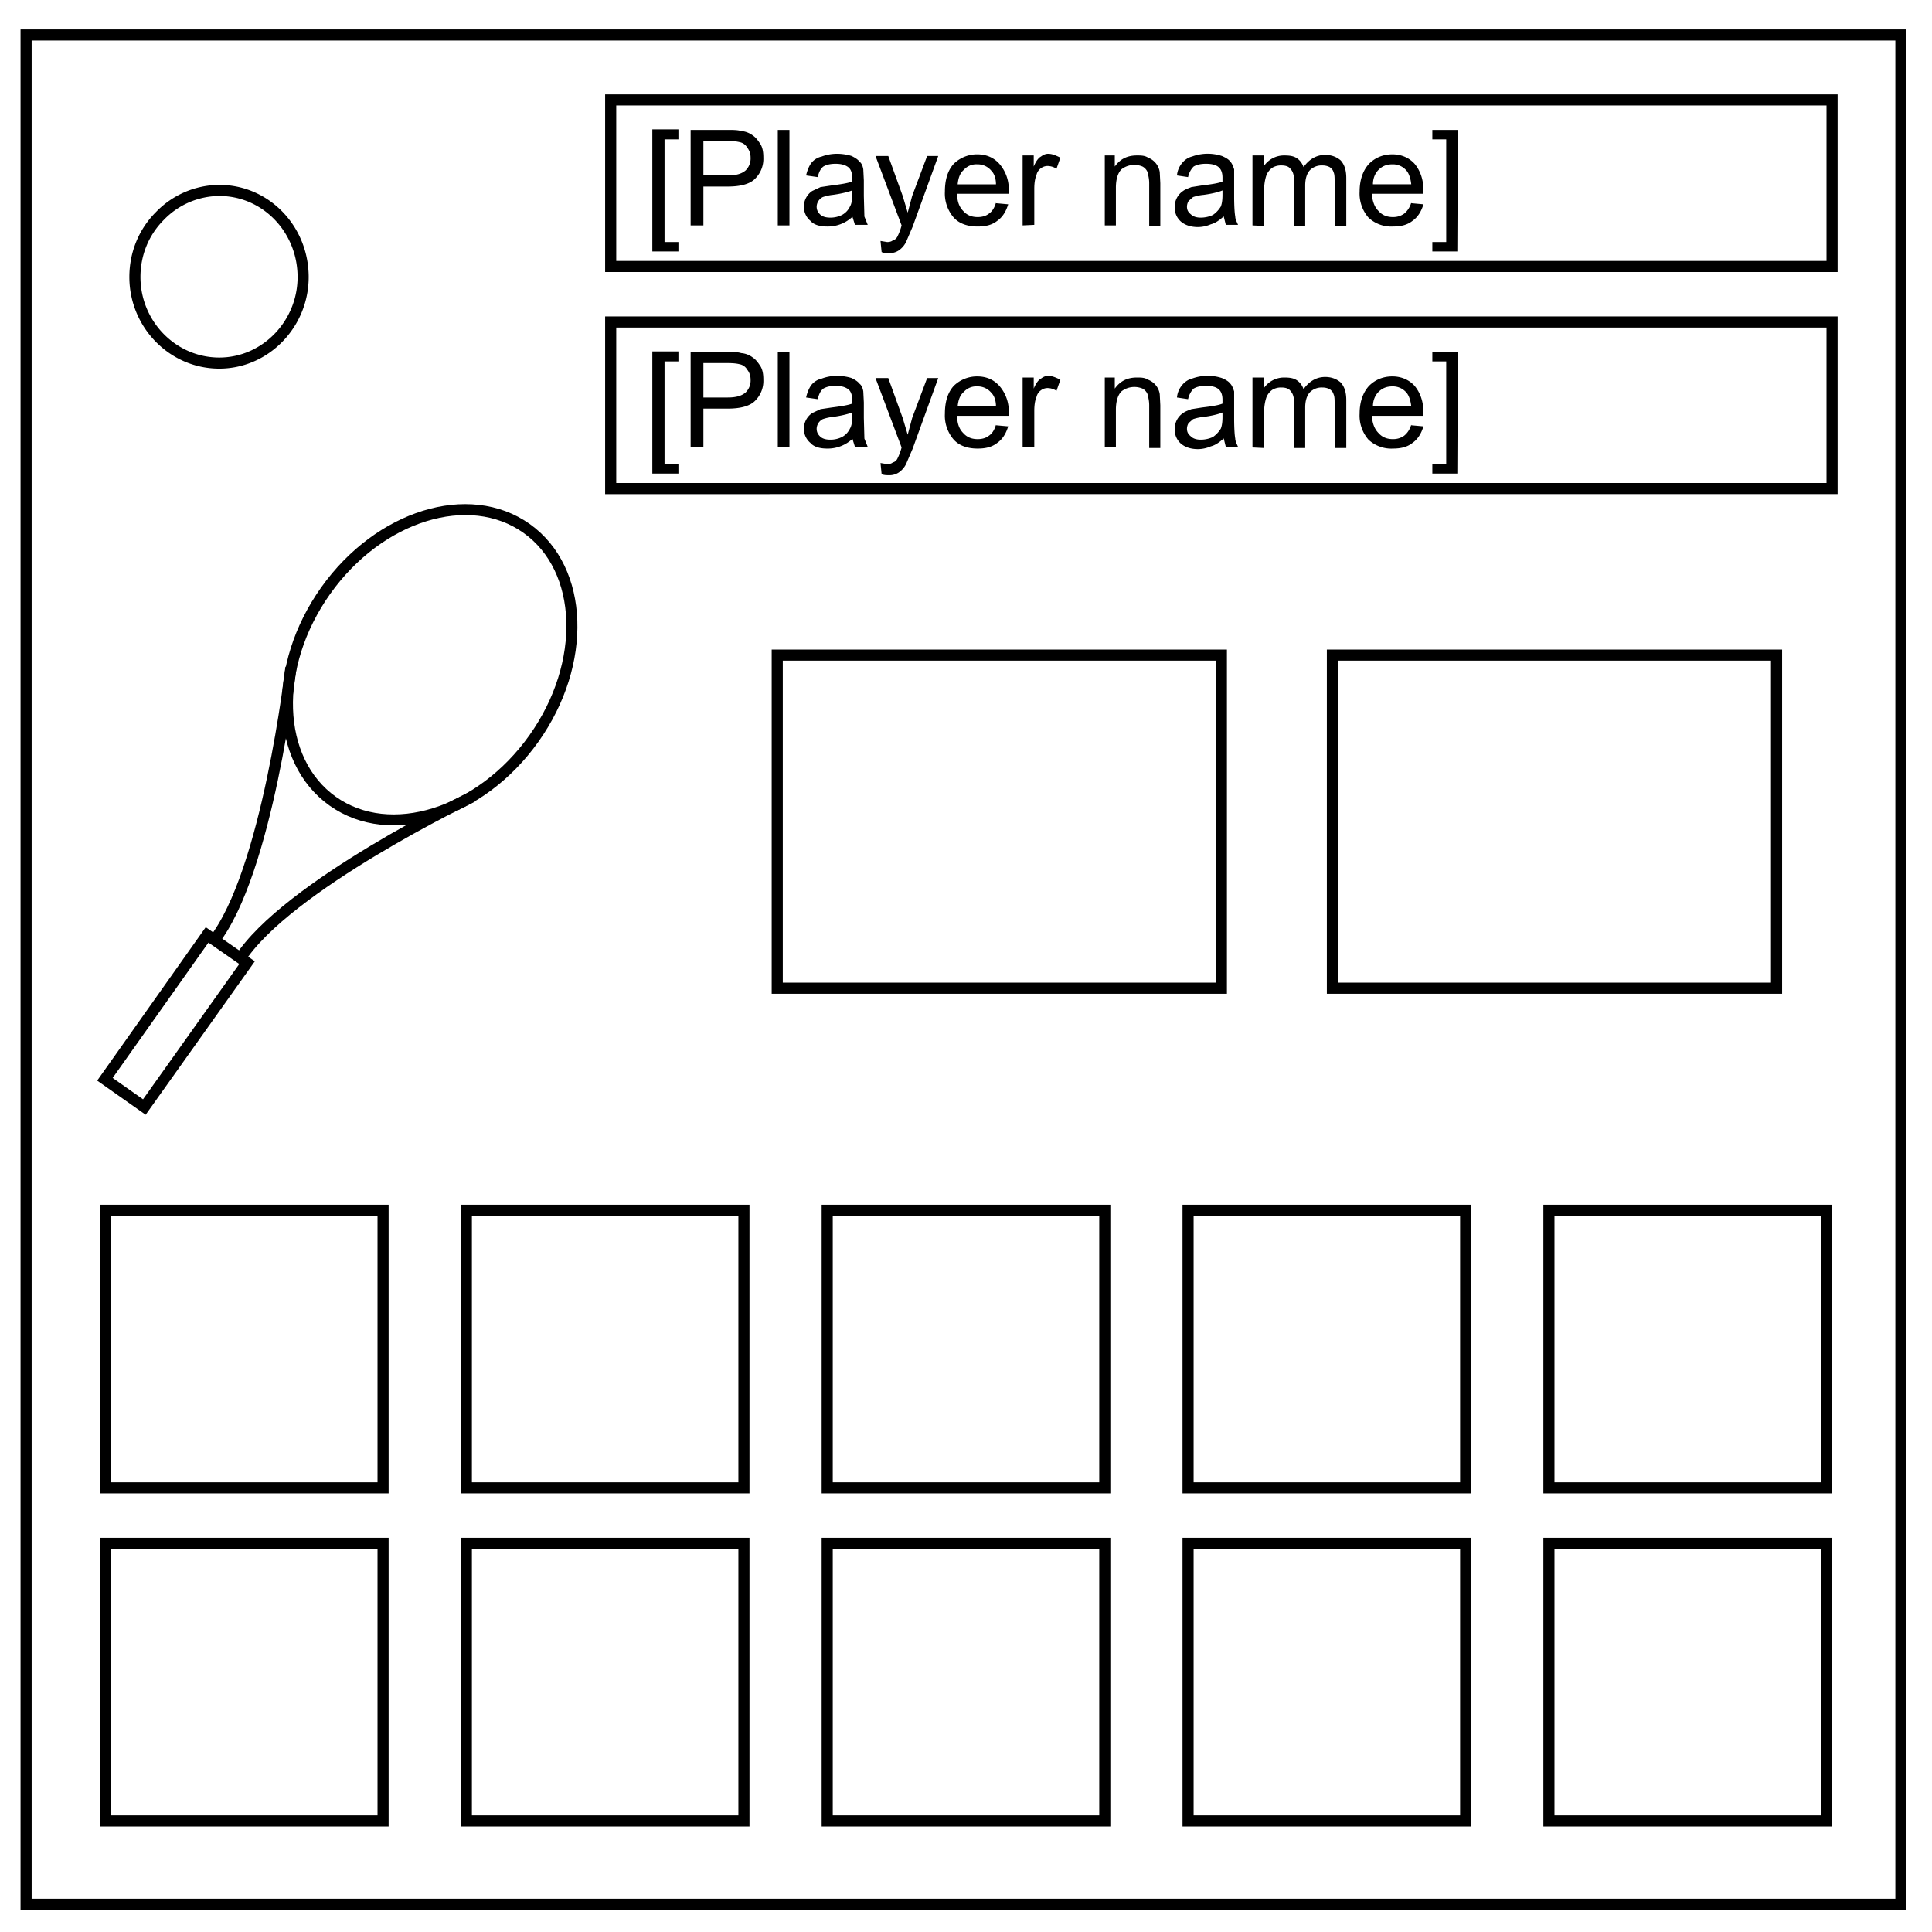 <svg xmlns="http://www.w3.org/2000/svg" fill="none" viewBox="0 0 348 348"><path stroke="#000" stroke-width="2" d="M4.7 343V6.3h337.7V343z"/><path stroke="#000" stroke-width="2" d="M39.5 65.4c-8.4 0-15.2-7-15.2-15.5 0-4.2 1.6-8.1 4.5-11a15 15 0 0 1 10.7-4.6c8.4 0 15.1 7 15.1 15.6 0 8.5-6.8 15.5-15.1 15.5zM110 18h220v30H110zm0 40h220v30H110zm30 60h80v60h-80zm100 0h80v60h-80zM19 218h50v50H19zm65 0h50v50H84zm65 0h50v50h-50zm65 0h50v50h-50zm65 0h50v50h-50zM19 278h50v50H19zm65 0h50v50H84zm65 0h50v50h-50zm65 0h50v50h-50zm65 0h50v50h-50z"/><path fill="#000" stroke-width="2" d="M117.5 45.3v-22h4.7v1.8h-2.5v18.5h2.5v1.7zm6.9-4.7V23.4h6.5c1.1 0 2 0 2.6.2a4 4 0 0 1 2.1.8c.6.4 1 1 1.4 1.6.4.7.5 1.5.5 2.4a5 5 0 0 1-1.4 3.7c-.9 1-2.6 1.5-5 1.5h-4.4v7zm2.3-9h4.4c1.5 0 2.5-.3 3.2-.9a3 3 0 0 0 .9-2.3c0-.7-.2-1.3-.6-1.8a2 2 0 0 0-1.4-1c-.4-.1-1-.2-2.1-.2h-4.4zm13.4 9V23.4h2.1v17.2zm13.5-1.6a6.5 6.5 0 0 1-4.6 1.8c-1.3 0-2.4-.3-3-1a3.3 3.3 0 0 1-1.2-2.5 3.4 3.4 0 0 1 1.5-2.9l1.5-.7 2-.3c1.6-.2 2.9-.4 3.7-.7V32c0-.8-.2-1.4-.6-1.8-.6-.5-1.4-.7-2.4-.7s-1.7.2-2.2.5c-.5.4-.8 1-1 1.9l-2.1-.3c.2-.9.5-1.6.9-2.2.4-.5 1-1 1.9-1.2.8-.3 1.7-.5 2.8-.5 1 0 2 .2 2.6.4.6.3 1.1.6 1.4 1 .4.3.6.8.7 1.4l.1 2v2.8l.1 3.7.6 1.5H154l-.5-1.6zm-.1-4.7c-.8.3-2 .6-3.5.8a8 8 0 0 0-1.8.4 2 2 0 0 0-1.1 1.7c0 .6.2 1 .6 1.4.4.4 1 .6 1.9.6.8 0 1.5-.2 2.1-.5.7-.4 1.1-.9 1.4-1.5.3-.5.4-1.2.4-2.1zm5.3 11.1l-.2-2 1.2.2c.4 0 .8-.1 1-.3.4-.1.6-.3.8-.6a10.3 10.3 0 0 0 .8-2.1l-4.7-12.5h2.3l2.6 7.2.9 3 .8-3 2.7-7.2h2l-4.6 12.7-1.2 2.8a4 4 0 0 1-1.3 1.5 3 3 0 0 1-1.7.5c-.5 0-1 0-1.4-.2zm20.6-8.8l2.2.2c-.4 1.3-1 2.3-2 3-.9.7-2 1-3.5 1-1.8 0-3.3-.5-4.3-1.6a6.6 6.6 0 0 1-1.6-4.7c0-2.1.5-3.8 1.6-5a6 6 0 0 1 4.2-1.7c1.7 0 3 .6 4 1.7a6.9 6.9 0 0 1 1.7 4.8v.6h-9.3c0 1.4.4 2.4 1.1 3.1.7.8 1.6 1.1 2.6 1.1.8 0 1.5-.2 2-.6.6-.4 1-1 1.3-2zm-7-3.4h7c0-1-.3-1.9-.8-2.4a3.2 3.2 0 0 0-2.6-1.2 3 3 0 0 0-2.4 1c-.7.6-1 1.5-1.1 2.6zm11.8 7.4V28h2v2c.4-1 .9-1.6 1.3-1.8.4-.3.8-.5 1.3-.5.7 0 1.4.3 2.2.7l-.7 2a3 3 0 0 0-1.6-.5 2 2 0 0 0-1.2.4 2 2 0 0 0-.8 1.2c-.3.7-.4 1.6-.4 2.5v6.5zm14.8 0V28h1.8v2c1-1.4 2.3-2 4-2 .7 0 1.4 0 2 .4a3.3 3.3 0 0 1 2.1 2.6l.1 2v7.7h-2V33c0-.9-.2-1.5-.3-2a2 2 0 0 0-.9-1 3.8 3.8 0 0 0-3.8.5c-.6.6-1 1.7-1 3.3v6.8zm21.4-1.6c-.8.7-1.5 1.2-2.3 1.4a6 6 0 0 1-2.3.5c-1.4 0-2.4-.4-3.1-1a3.3 3.3 0 0 1-1.1-2.6 3.4 3.4 0 0 1 1.5-2.9c.4-.3 1-.5 1.5-.7l1.9-.3c1.7-.2 3-.4 3.7-.7V32c0-.8-.2-1.4-.6-1.8-.5-.5-1.3-.7-2.4-.7-1 0-1.7.2-2.2.5-.4.4-.8 1-1 1.9l-2-.3a4 4 0 0 1 .9-2.2c.4-.5 1-1 1.8-1.2a8.2 8.2 0 0 1 5.4-.1c.7.3 1.2.6 1.5 1 .3.3.5.8.7 1.4v4.8c0 2 .1 3.2.2 3.7 0 .5.3 1 .5 1.5h-2.2l-.4-1.6zm-.2-4.7c-.7.3-1.9.6-3.4.8a8 8 0 0 0-1.9.4l-.8.7a2 2 0 0 0-.3 1c0 .6.2 1 .7 1.4.4.4 1 .6 1.8.6s1.6-.2 2.2-.5a5 5 0 0 0 1.4-1.5c.2-.5.3-1.2.3-2.1zm5.4 6.3V28h2v2a4.4 4.4 0 0 1 3.7-2c1 0 1.7.1 2.3.5.6.4 1 1 1.2 1.6 1-1.4 2.3-2.2 3.9-2.2 1.2 0 2.1.4 2.8 1 .7.8 1 1.8 1 3.2v8.6h-2.1v-7.9c0-.8 0-1.4-.2-1.8-.1-.4-.4-.7-.7-.9-.4-.2-.8-.3-1.3-.3a3 3 0 0 0-2.2.8c-.6.6-.9 1.6-.9 2.8v7.3h-2v-8.1c0-1-.2-1.7-.6-2.1-.3-.5-.9-.7-1.7-.7a3 3 0 0 0-1.6.4 3 3 0 0 0-1.1 1.4c-.2.6-.4 1.5-.4 2.6v6.5zm28.6-4l2.2.2c-.4 1.3-1 2.3-2 3-.9.7-2 1-3.5 1a6 6 0 0 1-4.4-1.6 6.6 6.6 0 0 1-1.6-4.7c0-2.1.6-3.8 1.7-5 1-1 2.4-1.7 4.2-1.7 1.6 0 3 .6 4 1.7 1 1.2 1.6 2.8 1.6 4.8v.6h-9.3c.1 1.4.5 2.4 1.2 3.1.7.8 1.6 1.1 2.6 1.1.8 0 1.4-.2 2-.6.5-.4 1-1 1.3-2zm-7-3.4h7c-.1-1-.4-1.9-.8-2.4a3.2 3.2 0 0 0-2.6-1.2c-1 0-1.8.3-2.5 1-.6.6-1 1.5-1 2.6zm15.3 12.1H258v-1.7h2.5V25.1H258v-1.7h4.6zM117.5 85.3v-22h4.7v1.8h-2.5v18.5h2.5v1.7zm6.9-4.7V63.4h6.5c1.1 0 2 0 2.6.2a4 4 0 0 1 2.1.8c.6.4 1 1 1.4 1.6.4.7.5 1.5.5 2.4a5 5 0 0 1-1.4 3.7c-.9 1-2.6 1.5-5 1.5h-4.4v7zm2.3-9h4.4c1.5 0 2.5-.3 3.2-.9a3 3 0 0 0 .9-2.3c0-.7-.2-1.3-.6-1.8a2 2 0 0 0-1.4-1c-.4-.1-1-.2-2.1-.2h-4.4zm13.4 9V63.4h2.1v17.2zm13.5-1.6a6.5 6.5 0 0 1-4.6 1.8c-1.3 0-2.4-.3-3-1a3.3 3.3 0 0 1-1.2-2.5 3.4 3.4 0 0 1 1.5-2.9l1.5-.7 2-.3c1.6-.2 2.9-.4 3.7-.7V72c0-.8-.2-1.4-.6-1.8-.6-.5-1.4-.7-2.4-.7s-1.7.2-2.2.5c-.5.4-.8 1-1 1.9l-2.1-.3c.2-.9.5-1.6.9-2.2.4-.5 1-1 1.9-1.2.8-.3 1.7-.5 2.8-.5 1 0 2 .2 2.6.4.6.3 1.1.6 1.4 1 .4.3.6.8.7 1.4l.1 2v2.8l.1 3.7.6 1.5H154l-.5-1.6zm-.1-4.7c-.8.3-2 .6-3.5.8a8 8 0 0 0-1.8.4 2 2 0 0 0-1.1 1.7c0 .6.2 1 .6 1.4.4.4 1 .6 1.9.6.8 0 1.5-.2 2.1-.5.7-.4 1.1-.9 1.4-1.5.3-.5.4-1.2.4-2.1zm5.3 11.1l-.2-2 1.2.2c.4 0 .8-.1 1-.3.4-.1.6-.3.8-.6a10.3 10.3 0 0 0 .8-2.1l-4.7-12.5h2.3l2.6 7.2.9 3 .8-3 2.7-7.2h2l-4.6 12.7-1.2 2.8a4 4 0 0 1-1.3 1.5 3 3 0 0 1-1.7.5c-.5 0-1 0-1.4-.2zm20.6-8.8l2.2.2c-.4 1.3-1 2.3-2 3-.9.7-2 1-3.5 1-1.8 0-3.3-.5-4.3-1.6a6.6 6.6 0 0 1-1.6-4.7c0-2.1.5-3.8 1.6-5a6 6 0 0 1 4.2-1.7c1.7 0 3 .6 4 1.7a6.9 6.9 0 0 1 1.7 4.8v.6h-9.3c0 1.4.4 2.4 1.1 3.1.7.8 1.6 1.1 2.6 1.1.8 0 1.5-.2 2-.6.6-.4 1-1 1.3-2zm-7-3.4h7c0-1-.3-1.9-.8-2.4a3.2 3.2 0 0 0-2.6-1.2 3 3 0 0 0-2.4 1c-.7.6-1 1.5-1.1 2.6zm11.8 7.4V68h2v2c.4-1 .9-1.6 1.3-1.8.4-.3.8-.5 1.3-.5.7 0 1.4.3 2.2.7l-.7 2a3 3 0 0 0-1.6-.5 2 2 0 0 0-1.2.4 2 2 0 0 0-.8 1.2c-.3.7-.4 1.6-.4 2.5v6.5zm14.8 0V68h1.8v2c1-1.4 2.3-2 4-2 .7 0 1.4 0 2 .4a3.3 3.3 0 0 1 2.1 2.6l.1 2v7.7h-2V73c0-.9-.2-1.5-.3-2a2 2 0 0 0-.9-1 3.8 3.8 0 0 0-3.8.5c-.6.6-1 1.7-1 3.3v6.8zm21.4-1.6c-.8.7-1.5 1.2-2.3 1.4a6 6 0 0 1-2.3.5c-1.4 0-2.4-.4-3.1-1a3.3 3.3 0 0 1-1.1-2.6 3.4 3.4 0 0 1 1.5-2.9c.4-.3 1-.5 1.5-.7l1.9-.3c1.7-.2 3-.4 3.7-.7V72c0-.8-.2-1.4-.6-1.8-.5-.5-1.3-.7-2.4-.7-1 0-1.7.2-2.2.5-.4.4-.8 1-1 1.9l-2-.3a4 4 0 0 1 .9-2.2c.4-.5 1-1 1.8-1.2a8.2 8.2 0 0 1 5.4-.1c.7.3 1.2.6 1.5 1 .3.3.5.8.7 1.4v4.8c0 2 .1 3.2.2 3.7 0 .5.3 1 .5 1.5h-2.2l-.4-1.6zm-.2-4.7c-.7.3-1.9.6-3.4.8a8 8 0 0 0-1.9.4l-.8.7a2 2 0 0 0-.3 1c0 .6.2 1 .7 1.4.4.4 1 .6 1.8.6s1.6-.2 2.2-.5a5 5 0 0 0 1.4-1.5c.2-.5.3-1.2.3-2.1zm5.4 6.3V68h2v2a4.4 4.4 0 0 1 3.7-2c1 0 1.7.1 2.3.5.6.4 1 1 1.2 1.6 1-1.4 2.3-2.2 3.9-2.2 1.2 0 2.1.4 2.8 1 .7.8 1 1.8 1 3.2v8.6h-2.1v-7.9c0-.8 0-1.4-.2-1.8-.1-.4-.4-.7-.7-.9-.4-.2-.8-.3-1.3-.3a3 3 0 0 0-2.2.8c-.6.6-.9 1.6-.9 2.8v7.3h-2v-8.1c0-1-.2-1.7-.6-2.1-.3-.5-.9-.7-1.7-.7a3 3 0 0 0-1.6.4 3 3 0 0 0-1.1 1.4c-.2.6-.4 1.5-.4 2.6v6.5zm28.6-4l2.2.2c-.4 1.3-1 2.3-2 3-.9.7-2 1-3.5 1a6 6 0 0 1-4.4-1.6 6.6 6.6 0 0 1-1.6-4.7c0-2.1.6-3.8 1.7-5 1-1 2.4-1.7 4.2-1.7 1.6 0 3 .6 4 1.7 1 1.2 1.6 2.8 1.6 4.8v.6h-9.3c.1 1.4.5 2.4 1.2 3.1.7.8 1.6 1.1 2.6 1.1.8 0 1.4-.2 2-.6.5-.4 1-1 1.3-2zm-7-3.4h7c-.1-1-.4-1.9-.8-2.4a3.2 3.2 0 0 0-2.6-1.2c-1 0-1.8.3-2.5 1-.6.6-1 1.5-1 2.6zm15.3 12.1H258v-1.7h2.5V65.1H258v-1.7h4.6z"/><g stroke="#000" stroke-width="2"><path d="M92.8 112c0 17-10.3 30.9-23 30.9s-23-13.8-23-30.9c0-17 10.3-30.8 23-30.8s23 13.8 23 30.8z" transform="rotate(35.4 57.5 126.5) scale(1 .977)"/><path d="M52.4 120.2s-4.2 37.1-14 49.4m46.7-26.1s-33.6 16.1-42 29.4"/><path d="M37.3 168.4l7.2 5-18.5 26-7.1-5z"/></g></svg>